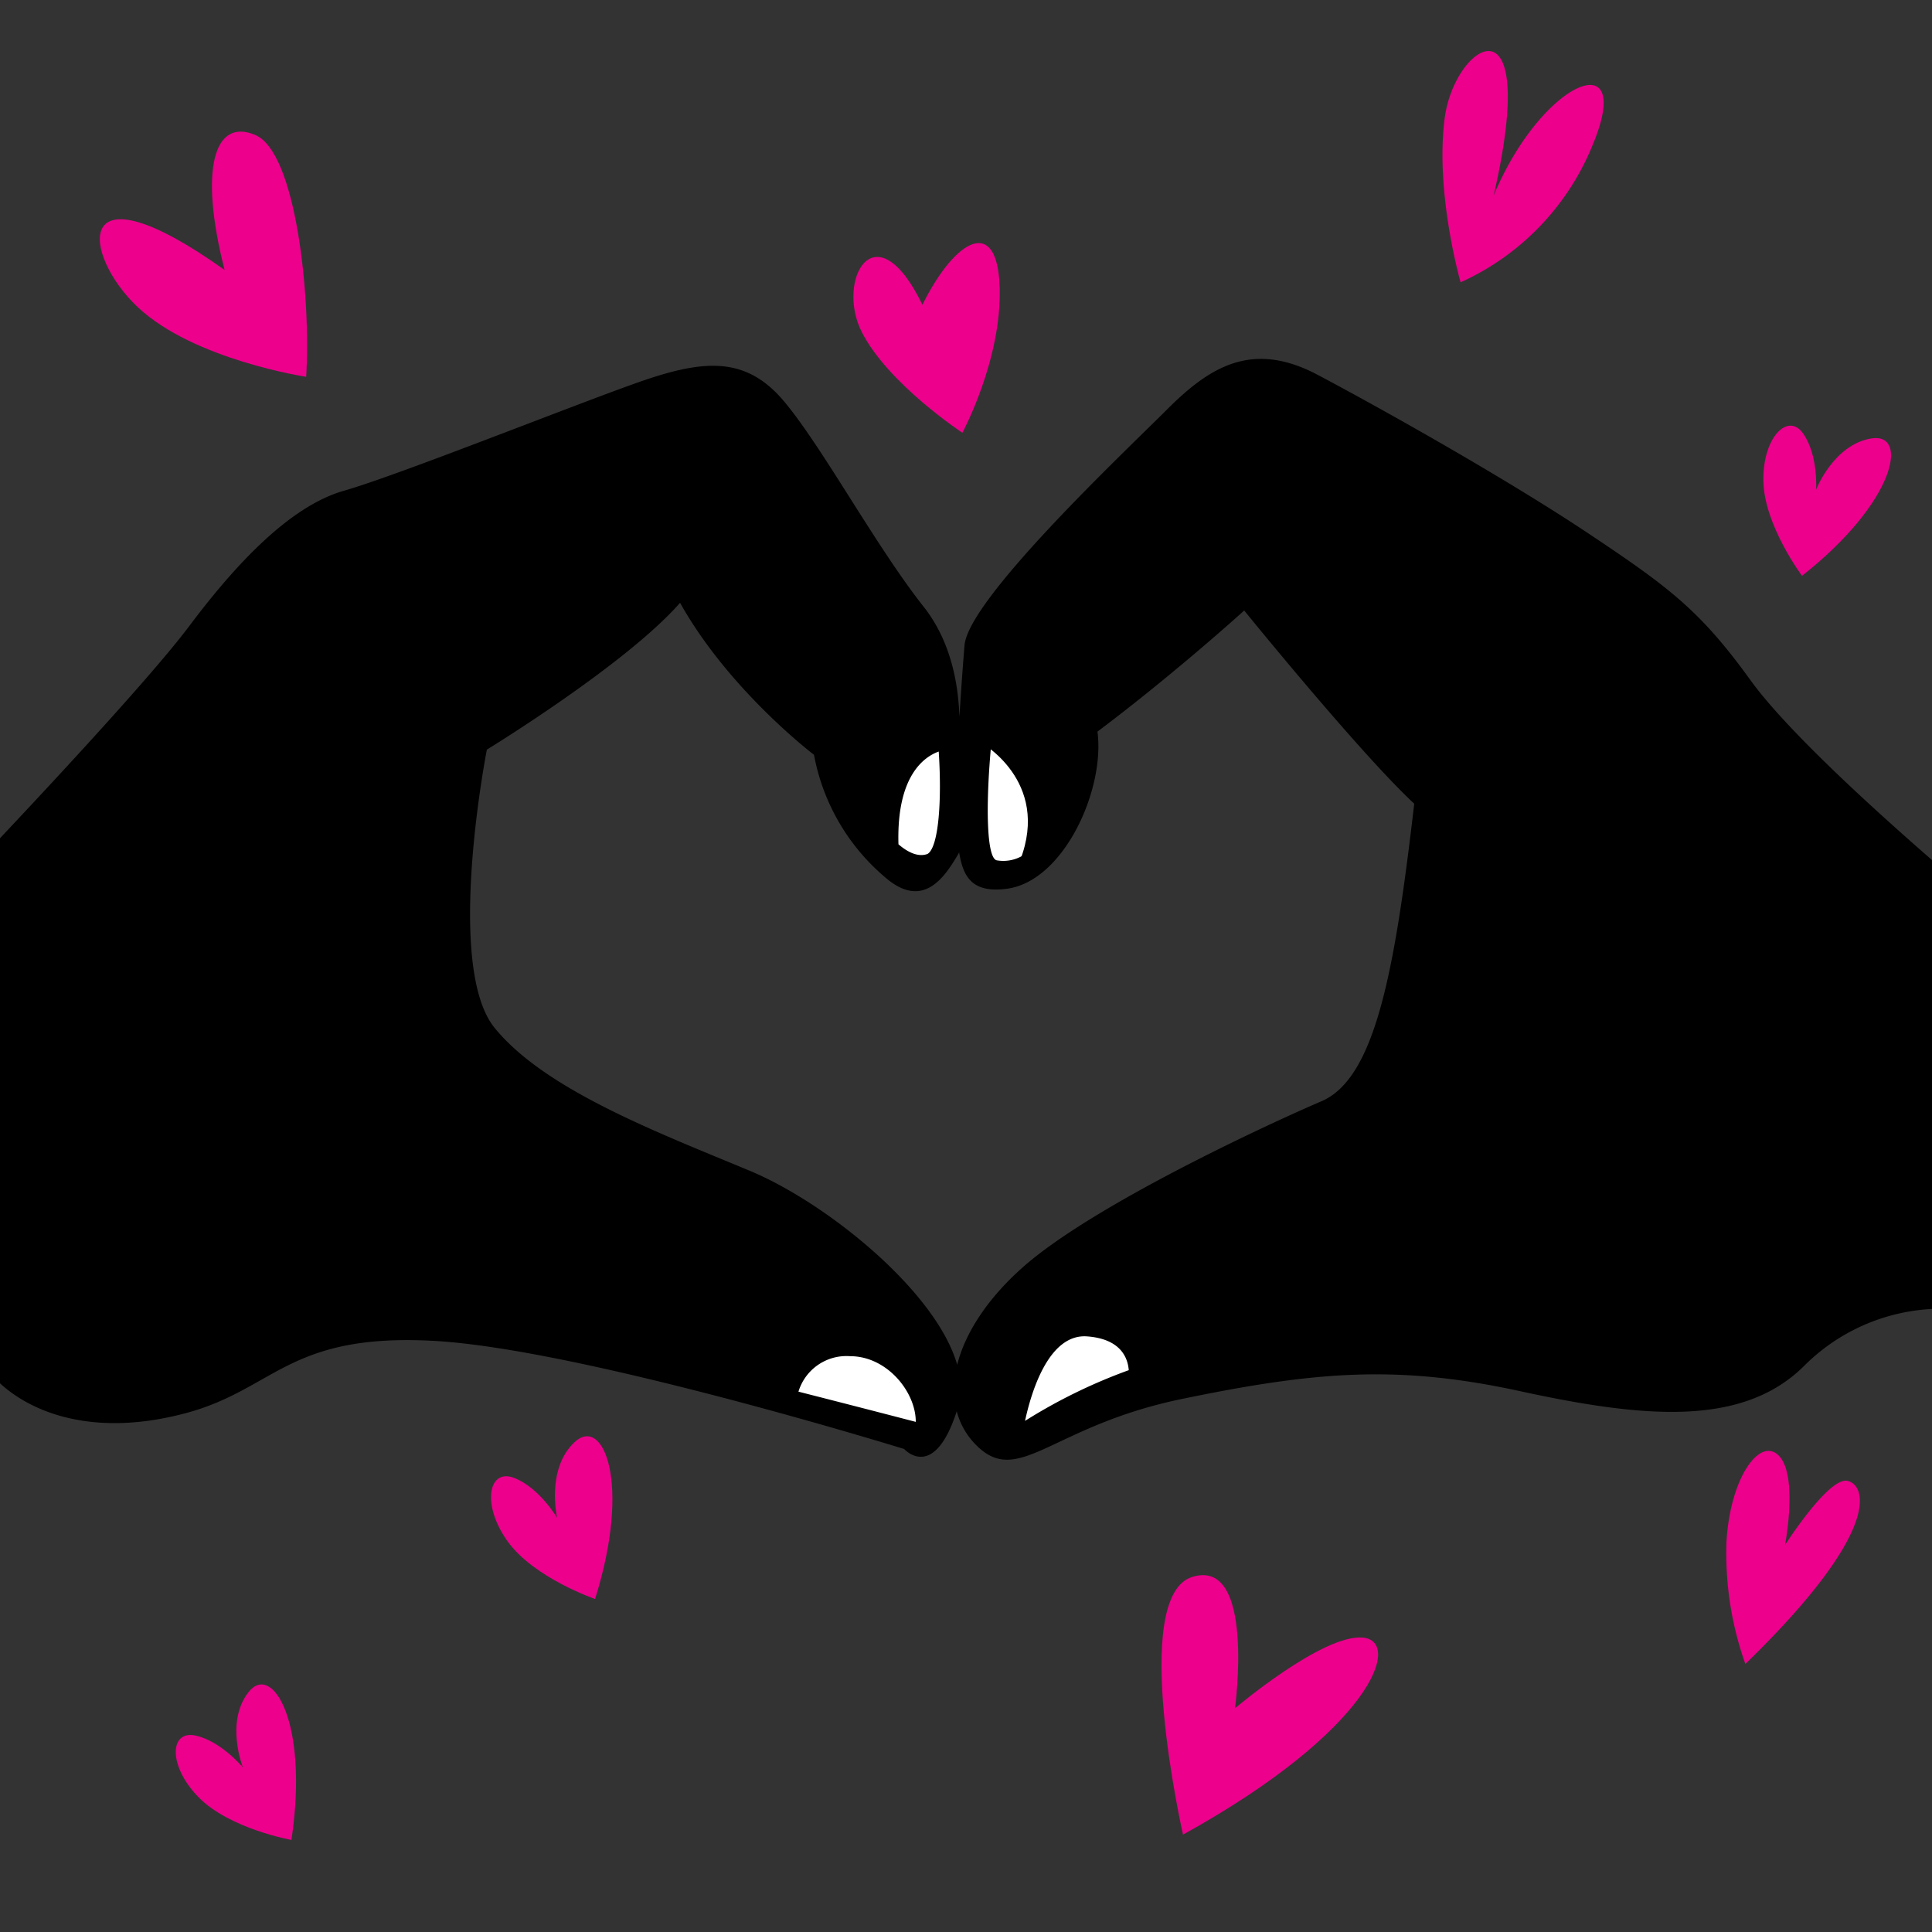 <?xml version="1.0"?>
<svg xmlns="http://www.w3.org/2000/svg" xmlns:xlink="http://www.w3.org/1999/xlink" viewBox="0 0 250 250">
  <rect x="0" y="0" width="250" height="250" fill="#333333" stroke="none"/>
  <title>heart-hands</title>
  <g id="skin-tone">
    <path d="M 0,113.67 S 17.33,94.33,27.33,82.33 s 17-16,29.67-19.83 S 88,48.57,94.5,52.12 s 7,7.88,16,17.13,10.83,17.08,11.83,23.42 S 123.48,112.5,119,113 s -11.33-9-12-16.33 c -7.33-6.67-14.33-14.33-17.67-21-7,3-21,17-28.33,19 C 56.67,115,55.67,132.33,68,141 s 29.33,10.33,43.67,22,8.67,22.18,7,23.33 c -15.67-3.67-45-13.33-58.33-14.67 s -20.67.33-27.67,3.67 S 17,183.67,9,180 s -9-7.36-9-7.36Z" fill="param(skin_tone)"/>
    <path d="M 250,115.33 S 236,104.67,226.67,94 s -13.09-18.08-30.54-28.37-26.79-17-33.12-17-10.33,6.33-16.67,12-18.67,18-18.67,22-1.67,23-1.67,25.67,3,6.33,6,4.67,8.33-8.67,8.33-18.67 a 255.11,255.11,0,0,0,21-19.67 s 13,18,24.67,27.67 c -2,26.33-9,39.67-14,43 s -28,12.05-38.67,22.36-5.67,18.31-2.67,19,15-10.67,36-11.33,36,3,43.33,4.33,15-.33,22.33-6 S 250,163.21,250,163.21Z" fill="param(skin_tone)"/>
  </g>
  <g id="fixed-colours">
    <path d="M 122.67,95.17 s -7.83,1-7.83,14.5 c 2.33,2.83,7.17,3.83,7.67-1.17 A 124.84,124.84,0,0,0,122.67,95.17Z" fill="#fff"/>
    <path d="M 127,95 s -1.5,10-.83,14.33,6,3.67,7.33,2.17 C 135,105.17,133.17,97,127,95Z" fill="#fff"/>
    <path d="M 101.33,181 s 2-5.67,6.67-6.5,11.17,3.5,11.83,10.33 C 116.17,185,101.33,181,101.33,181Z" fill="#fff"/>
    <path d="M 131.5,186 s 0-6.33,3-10.5,5.33-4.17,8-3.33 a 6.93,6.93,0,0,1,4.5,6 A 167.86,167.86,0,0,0,131.5,186Z" fill="#fff"/>
    <path d="M 77,206.91 s -7.93-2.72-11.33-7.48-2.45-9.45.83-8.2,5.59,5.17,5.59,5.17-1.46-6.29,2.25-9.78 S 81.75,191.83,77,206.91Z" fill="#ec008c"/>
    <path d="M 37.71,238.09 s -8-1.44-12-5.51-3.77-8.73-.42-8,6.15,4.14,6.15,4.14-2.34-5.83.71-9.75 S 40,222.87,37.71,238.09Z" fill="#ec008c"/>
    <path d="M 233.18,74.51 s -4.89-6.54-5-12.24,3.21-9,5.17-6.14 S 235,63.36,235,63.36 s 2.28-5.86,7.17-6.63 S 245.27,65,233.18,74.51Z" fill="#ec008c"/>
    <path d="M 189,36.53 S 185.68,25,186.94,15.3 s 12.49-16.76,6.34,10 c 6.27-15,18.43-19.89,12.77-6.45 A 33.15,33.15,0,0,1,189,36.53Z" fill="#ec008c"/>
    <path d="M 225.85,215.32 a 42.62,42.62,0,0,1-2.44-15.88 c .49-8.31,4.4-13.68,6.84-11 s .73,11.49.73,11.49,5.62-8.8,8.06-8.31 S 243.68,198,225.85,215.32Z" fill="#ec008c"/>
    <path d="M 153.08,237.4 s -7-30.81,1.2-33.35,5.53,17,5.53,17,11.29-9.58,16.51-9.15 S 177.5,223.9,153.08,237.4Z" fill="#ec008c"/>
    <path d="M 39.62,48.76 s -14.52-2.19-21.78-9-8.7-19,11.22-4.83 c -3.37-13.22-1.28-19.74,4-17.45 S 40.25,38.47,39.62,48.76Z" fill="#ec008c"/>
    <path d="M 124.53,56 s -9.56-6.29-13-13,1.71-16.15,7.83-3.57 c 4.33-8.67,9.73-11.52,10-2.2 S 124.53,56,124.53,56Z" fill="#ec008c"/>
  </g>
  <g id="outline">
    <path d="M 126.81,96 s 9.19,5,5.19,15.33 c 3.5-1.5,3.67-2,3.67-2 s -1-14-8.35-15.33 C 124.81,95.5,126.81,96,126.81,96Z"/>
    <path d="M 157.5,53.5 C 161,50.5,165,51,172,55 s 38,22.5,46.5,34 c 7.42,10,25.12,26.17,31.5,31.11v-8.82 c -5-4.36-18.29-16.07-23.5-23.29-6.5-9-10.5-12-21-19 s -26.5-16-35-20.5-14-1-19.5,4.5-25.69,24.5-26.19,30.5 c -.19,2.24-.44,5.66-.66,9.27-.14-4.2-1.06-9.75-4.64-14.27-6.18-7.83-13-20.5-18-26.5 s -10.5-5.5-19-2.5-31,12-38,14 S 30.5,73,24.5,81 C 19.08,88.23,3,105.27,0,108.47v10.45 C 4.37,113.84,36.27,76.79,40,74 c 4-3,25.5-12,31.5-13.5 S 93,50.5,98,57 s 18,22,21,28 a 30.72,30.72,0,0,1,2.19,9.29 c -5.08,1.45-6.8,8-7.39,12.22-2.47-3.43-4.54-8.35-4.82-12.17-6.55-1.75-17.66-17.45-20.38-21.42 A 50.89,50.89,0,0,1,87,62.5 l -.88,11 C 81.38,77.3,68.59,87.2,59,92 c -1.5,4.5-4,20-4,29.5 a 31.28,31.28,0,0,0,5.25,17.39,57.34,57.34,0,0,1-10.58-4.55 S 56.33,141.67,69,146.5 c 9.5,4.5,32,10.49,42.5,20,5.28,4.77,7,9.17,7.44,12.36 a 14.1,14.1,0,0,0-8.94-5.36 c -5.42-.72-8.22,3.5-9.36,5.91 C 86,175.68,66.36,170.77,57.5,169 c -15-3-36,9.29-42,9.29-4.88,0-12.74-3.92-15.5-5.65V179 c 4.14,3.8,12,6.92,23.5,4,12-3,13.5-10.5,32.5-9.5 s 61,14,61,14,3.83,4.3,6.8-4.88 a 9.65,9.65,0,0,0,2.53,4.39 c 5.5,5.5,9.67-2.5,26.67-6 s 27.67-4.48,43.67-1,28.83,4.69,36.83-3.31 a 25.21,25.21,0,0,1,16.5-7.32v-6.18 c -3-.43-8-.21-13.5,3.79-9,6.5-15,12-27.5,9.5 s -35-6.5-52-2.5 a 91.93,91.93,0,0,0-9,2.6 c 1.11-3.44-6.71-7.76-11.68-4.6-4.12,2.62-5.44,9.18-5.83,12.3-1.08-1.8-3-7,4.17-15,9-10,36.83-19.83,40.83-22.33,8.5-4,13.83-15,13.83-15-2.14,3.93-5.63,6.42-9.17,8.3,4.52-8.9,9.62-24.87,7.84-38.8-7.6-6.76-22-24.21-26.26-29.47 a 20.48,20.48,0,0,0-1.41-10 c .55,2.2-.06,6.36-.72,9.67 C 156.53,75.68,146,88.94,138,94 c -.33,14-5,18-9,17.33-2.47-.41-.69-22.83,1.81-28.83 S 154,56.5,157.5,53.5Z M 140.69,172.93 c 4.34.33,5.25,2.78,5.37,4.37 a 69.68,69.68,0,0,0-13.42,6.56 C 133.39,180.37,135.63,172.54,140.69,172.93Z M 121.47,97.25 c .42,6.26,0,12.4-1.45,13.25-1.12.42-2.44-.11-3.76-1.25 C 116,100.34,119.63,97.91,121.47,97.25Z m -18.15,82.83 a 6.49,6.49,0,0,1,6.68-4.59 c 4.81,0,8.52,4.66,8.5,8.5 h 0 S 112.11,182.32,103.32,180.08Z m 27-65.08 c 7.35-1,12.69-12.83,11.69-20.33 C 152,87.17,161,79,161,79 s 15,18.5,22,25 c -2.5,21.5-5,35.5-12,38.5 S 141.33,156,132.33,164 c -4.56,4.05-7.44,8.49-8.47,12.6 C 121.15,167.11,107,155.65,97,151.49,85,146.49,70.5,141,64,133 s -1-36-1-36 S 81,86,88,78 c 6.33,11.33,17.33,19.67,17.33,19.67 a 27.27,27.27,0,0,0,9.18,15.83 c 5.06,4.43,7.88-.29,9.5-3 a 2.37,2.37,0,0,0,.1-.22 C 124.61,113.3,125.65,115.63,130.31,115Z"/>
  </g>
<script type="text/ecmascript" xlink:href="param.min.js"/> 
</svg>
